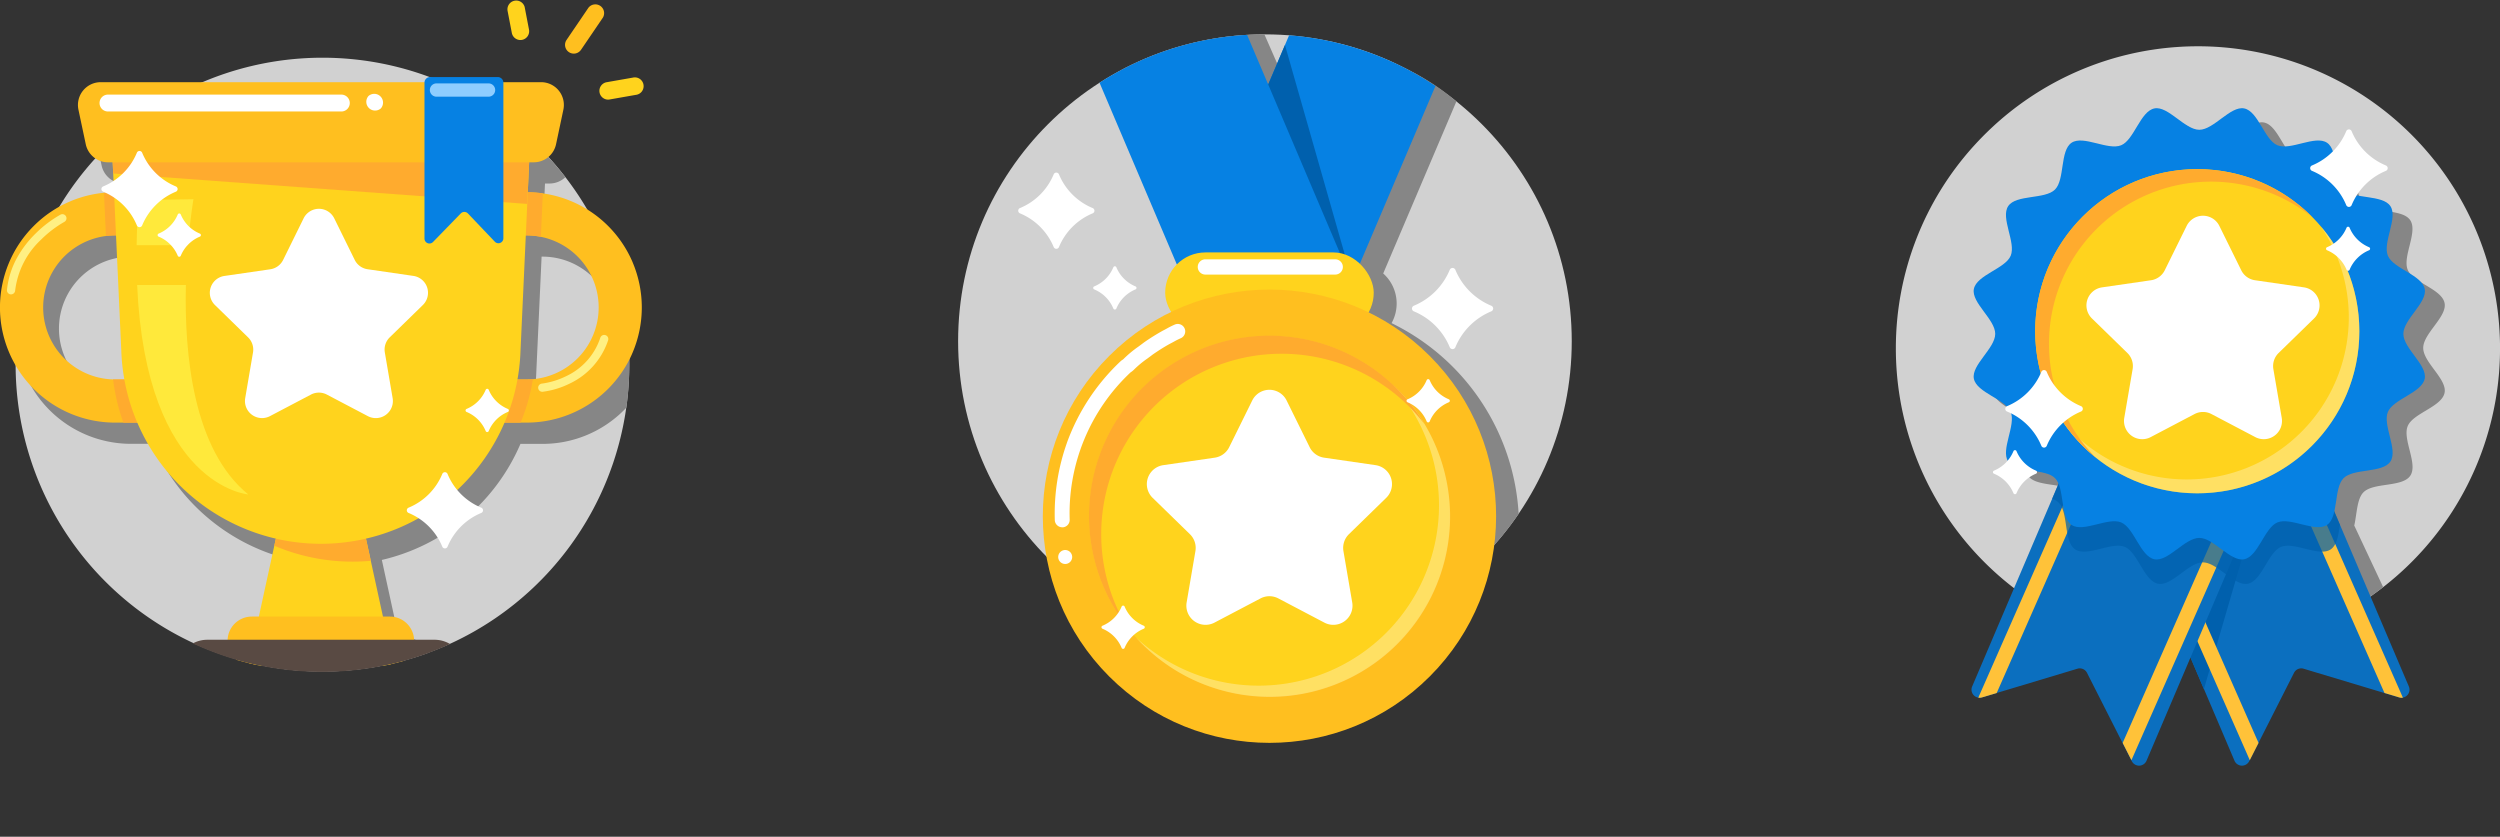 <svg xmlns="http://www.w3.org/2000/svg" width="256.464" height="85.838" viewBox="0 0 256.464 85.838">
  <rect x="0" y="0" width="256.464" height="85.838" fill="#333333" stroke="none"/>
  <g id="Group_945" data-name="Group 945" transform="translate(-29.268 -136.211)">
    <g id="Group_921" data-name="Group 921" transform="translate(29.268 136.211)">
      <g id="Group_920" data-name="Group 920" transform="translate(0 0)">
        <path id="Path_1589" data-name="Path 1589" d="M131.817,206.857a31.473,31.473,0,0,1-23.154,30.363q-.507.139-1.021.261-.311.074-.625.142-.249.054-.5.1a31.787,31.787,0,0,1-12.352,0q-.25-.05-.5-.1-.426-.092-.847-.2-.6-.147-1.186-.316a31.475,31.475,0,0,1-22.768-30.255v-.039a31.4,31.4,0,0,1,8.215-21.166q.809-.888,1.684-1.711l.179-.167a31.556,31.556,0,0,1,7.817-5.319q.682-.327,1.383-.622A31.474,31.474,0,0,1,131.814,206.4Q131.817,206.627,131.817,206.857Z" transform="translate(-67.261 -169.446)" fill="#d1d1d1"/>
        <path id="Path_1590" data-name="Path 1590" d="M128.98,218.879q-.471-.252-.967-.462a11.743,11.743,0,0,0-4.483-.929h0l.141-3.071h.472a2.335,2.335,0,0,0,1.617-.649q-.83-1.074-1.749-2.073a31.621,31.621,0,0,0-6.662-5.5H84.339q-.9.554-1.756,1.166a31.558,31.558,0,0,0-3.137,2.556l-.179.167q-.683.643-1.326,1.325l.244,1.153a2.338,2.338,0,0,0,2.288,1.854h.472L81,215.564l.088,1.924h0a11.743,11.743,0,0,0-4.483.929,11.851,11.851,0,0,0-5.882,5.429,31.365,31.365,0,0,0-1.263,6.766,11.705,11.705,0,0,0,.858,3.293A11.809,11.809,0,0,0,81.2,241.121h2.262a20.527,20.527,0,0,0,14.22,11.906l-.071.325-.087.4-1.583,7.263h-.718a2.487,2.487,0,0,0-2.485,2.383h-.1q.34.092.684.176.421.1.847.2.249.054.5.1a31.787,31.787,0,0,0,12.352,0q.25-.05.5-.1.314-.068.625-.142.513-.122,1.021-.261,1.286-.351,2.526-.808a2.487,2.487,0,0,0-2.3-1.545h-.718l-1.246-5.715h0l-.495-2.27a20.527,20.527,0,0,0,14.22-11.906h2.262a11.788,11.788,0,0,0,8.356-3.461q.124-.125.244-.252a31.741,31.741,0,0,0,.306-4.406q0-.23,0-.46A31.325,31.325,0,0,0,128.98,218.879ZM81.2,236.693a7.388,7.388,0,0,1,0-14.776h.086l.541,11.805a20.651,20.651,0,0,0,.311,2.971Zm42.209,0h-.938a20.652,20.652,0,0,0,.311-2.971l.541-11.805h.085a7.388,7.388,0,1,1,0,14.776Z" transform="translate(-67.763 -195.591)" fill="#868686"/>
        <g id="Group_917" data-name="Group 917">
          <g id="Group_899" data-name="Group 899" transform="translate(25.516 52.435)">
            <path id="Path_1591" data-name="Path 1591" d="M241.461,497.855q-.311.074-.625.142-.249.054-.5.1H227.986q-.25-.05-.5-.1-.426-.092-.847-.195l.522-2.4.52-2.383,1.583-7.263.157-.722.616-2.826h8.014l.616,2.826.495,2.27,1.246,5.715.52,2.383Z" transform="translate(-226.64 -482.212)" fill="#ffd31d"/>
          </g>
          <g id="Group_900" data-name="Group 900" transform="translate(28.141 52.435)">
            <path id="Path_1592" data-name="Path 1592" d="M252.747,482.211h-8.014l-.773,3.548a20.423,20.423,0,0,0,8.027,1.633h0q.946,0,1.871-.085Z" transform="translate(-243.96 -482.211)" fill="#ffab2e"/>
          </g>
          <g id="Group_901" data-name="Group 901" transform="translate(23.353 63.246)">
            <path id="Path_1593" data-name="Path 1593" d="M231.5,556.037a2.488,2.488,0,0,1-1.131,2.085q-.507.139-1.021.261-.311.074-.625.142h-13.35q-.426-.092-.847-.195-.6-.147-1.186-.316a2.481,2.481,0,0,1-.977-1.976c0-.035,0-.069,0-.1a2.487,2.487,0,0,1,2.485-2.383h14.162a2.487,2.487,0,0,1,2.485,2.383C231.5,555.968,231.5,556,231.5,556.037Z" transform="translate(-212.368 -553.55)" fill="#ffbf1f"/>
          </g>
          <g id="Group_902" data-name="Group 902" transform="translate(19.779 65.63)">
            <path id="Path_1594" data-name="Path 1594" d="M215.169,569.715a31.247,31.247,0,0,1-4.81,1.75q-.507.139-1.021.261-.311.074-.625.141-.249.054-.5.1a31.787,31.787,0,0,1-12.352,0q-.25-.05-.5-.1-.426-.092-.847-.195-.6-.147-1.186-.316a31.19,31.19,0,0,1-4.552-1.7,3.1,3.1,0,0,1,1.486-.379h23.313A3.1,3.1,0,0,1,215.169,569.715Z" transform="translate(-188.779 -569.277)" fill="#594a43"/>
          </g>
          <g id="Group_904" data-name="Group 904" transform="translate(0 19.721)">
            <g id="Group_903" data-name="Group 903">
              <path id="Path_1595" data-name="Path 1595" d="M123.181,273.562a11.809,11.809,0,0,0-10.77-7.216H69.967a11.74,11.74,0,0,0-4.483.929,11.787,11.787,0,0,0-3.755,2.531,11.814,11.814,0,0,0,8.356,20.172h42.209a11.831,11.831,0,0,0,10.484-6.36q.218-.418.4-.857a11.848,11.848,0,0,0,0-9.2ZM112.294,285.55H70.085a7.388,7.388,0,0,1,0-14.776h42.209a7.388,7.388,0,1,1,0,14.776Z" transform="translate(-58.268 -266.345)" fill="#ffbf1f"/>
            </g>
          </g>
          <g id="Group_905" data-name="Group 905" transform="translate(13.225 19.721)">
            <path id="Path_1596" data-name="Path 1596" d="M145.736,270.774h40.6a7.39,7.39,0,0,1,1.457.145l.2-4.458a11.9,11.9,0,0,0-1.544-.115H145.533Z" transform="translate(-145.533 -266.345)" fill="#ffab2e"/>
            <path id="Path_1597" data-name="Path 1597" d="M192.706,392.878c-.214.019-.431.029-.65.029H152.278a20.366,20.366,0,0,0,1.26,4.429h37.9A20.353,20.353,0,0,0,192.706,392.878Z" transform="translate(-151.256 -373.702)" fill="#ffab2e"/>
          </g>
          <g id="Group_906" data-name="Group 906" transform="translate(10.665 19.721)">
            <path id="Path_1598" data-name="Path 1598" d="M128.845,270.835a7.415,7.415,0,0,1,.949-.061h41.188l.2-4.429H129.676q-.521,0-1.034.055Z" transform="translate(-128.642 -266.345)" fill="#ffab2e"/>
            <path id="Path_1599" data-name="Path 1599" d="M174.431,397.479a20.39,20.39,0,0,0,1.056-4.429H135.036c-.072,0-.144,0-.215,0a20.39,20.39,0,0,0,1.057,4.432Z" transform="translate(-133.885 -373.846)" fill="#ffab2e"/>
          </g>
          <g id="Group_907" data-name="Group 907" transform="translate(11.454 14.371)">
            <path id="Path_1600" data-name="Path 1600" d="M155.316,272.457h0a20.489,20.489,0,0,1-20.478-19.83l-.989-21.584h42.934l-.989,21.584A20.489,20.489,0,0,1,155.316,272.457Z" transform="translate(-133.849 -231.043)" fill="#ffd31d"/>
          </g>
          <g id="Group_908" data-name="Group 908" transform="translate(11.454 14.371)">
            <path id="Path_1601" data-name="Path 1601" d="M176.483,237.592l.3-6.55H133.849l.157,3.426Z" transform="translate(-133.849 -231.043)" fill="#ffab2e"/>
          </g>
          <g id="Group_909" data-name="Group 909" transform="translate(7.996 8.43)">
            <path id="Path_1602" data-name="Path 1602" d="M157.791,200.061H114.122a2.339,2.339,0,0,1-2.288-1.854l-.751-3.544a2.338,2.338,0,0,1,2.288-2.823h45.171a2.338,2.338,0,0,1,2.288,2.823l-.751,3.544A2.339,2.339,0,0,1,157.791,200.061Z" transform="translate(-111.032 -191.84)" fill="#ffbf1f"/>
          </g>
          <g id="Group_910" data-name="Group 910" transform="translate(10.209 9.703)">
            <path id="Path_1603" data-name="Path 1603" d="M150.436,201.975H126.5a.867.867,0,0,1-.867-.867h0a.867.867,0,0,1,.867-.867h23.937a.867.867,0,0,1,.867.867h0A.867.867,0,0,1,150.436,201.975Z" transform="translate(-125.631 -200.24)" fill="#fff"/>
          </g>
          <g id="Group_911" data-name="Group 911" transform="translate(37.568 9.617)">
            <path id="Path_1604" data-name="Path 1604" d="M307.67,201.17A.9.9,0,0,0,306.4,199.9.9.9,0,0,0,307.67,201.17Z" transform="translate(-306.167 -199.667)" fill="#fff"/>
          </g>
          <g id="Group_912" data-name="Group 912" transform="translate(52.045)">
            <path id="Path_1605" data-name="Path 1605" d="M403.035,140.317a.9.9,0,0,1-.876-.705l-.444-2.309a.9.9,0,0,1,1.754-.386l.444,2.309a.9.9,0,0,1-.878,1.091Z" transform="translate(-401.694 -136.211)" fill="#ffd31d"/>
          </g>
          <g id="Group_913" data-name="Group 913" transform="translate(57.961 0.398)">
            <path id="Path_1606" data-name="Path 1606" d="M441.63,143.939a.9.9,0,0,1-.741-1.4l2.248-3.307a.9.9,0,0,1,1.484,1.012l-2.248,3.307A.9.9,0,0,1,441.63,143.939Z" transform="translate(-440.733 -138.836)" fill="#ffbf1f"/>
          </g>
          <g id="Group_914" data-name="Group 914" transform="translate(61.47 7.949)">
            <path id="Path_1607" data-name="Path 1607" d="M464.779,190.934a.9.9,0,0,1-.146-1.784l2.7-.474a.9.9,0,1,1,.294,1.772l-2.7.474A.894.894,0,0,1,464.779,190.934Z" transform="translate(-463.881 -188.663)" fill="#ffd31d"/>
          </g>
          <path id="Path_1608" data-name="Path 1608" d="M156.033,275.782c.235-2.846.559-4.715.559-4.715l-5.628.087q-.169,2.443-.2,4.628Z" transform="translate(-136.747 -250.63)" fill="#ffef42" opacity="0.8"/>
          <path id="Path_1609" data-name="Path 1609" d="M156.118,329.142h-5c.912,20.659,11.4,21.484,11.4,21.484C156.895,346.058,155.948,336.343,156.118,329.142Z" transform="translate(-137.05 -299.904)" fill="#ffef42" opacity="0.8"/>
          <g id="Group_916" data-name="Group 916" transform="translate(21.519 21.423)">
            <g id="Group_915" data-name="Group 915">
              <path id="Path_1610" data-name="Path 1610" d="M213.035,278.551l2.1,4.263a1.752,1.752,0,0,0,1.319.958l4.7.684a1.751,1.751,0,0,1,.971,2.987l-3.4,3.318a1.752,1.752,0,0,0-.5,1.55l.8,4.685a1.751,1.751,0,0,1-2.541,1.846l-4.208-2.212a1.75,1.75,0,0,0-1.63,0l-4.208,2.212A1.751,1.751,0,0,1,203.9,297l.8-4.685a1.751,1.751,0,0,0-.5-1.55l-3.4-3.318a1.751,1.751,0,0,1,.971-2.987l4.7-.684a1.751,1.751,0,0,0,1.319-.958l2.1-4.263A1.751,1.751,0,0,1,213.035,278.551Z" transform="translate(-200.265 -277.575)" fill="#fff"/>
            </g>
          </g>
          <path id="Path_1611" data-name="Path 1611" d="M352.829,205.265l-2.763-2.9a.508.508,0,0,0-.732,0l-2.85,2.931a.508.508,0,0,1-.872-.354V188.948a.574.574,0,0,1,.574-.574h6.945a.574.574,0,0,1,.574.574v15.967A.508.508,0,0,1,352.829,205.265Z" transform="translate(-302.066 -180.469)" fill="#0681e3"/>
          <path id="Path_1612" data-name="Path 1612" d="M355.267,194.031H349.93a.682.682,0,0,1-.682-.682h0a.682.682,0,0,1,.682-.682h5.338a.682.682,0,0,1,.682.682h0A.682.682,0,0,1,355.267,194.031Z" transform="translate(-305.151 -184.112)" fill="#8ecdff"/>
        </g>
        <g id="Group_918" data-name="Group 918" transform="translate(0.714 21.96)">
          <path id="Path_1613" data-name="Path 1613" d="M63.4,289.355l-.043,0a.421.421,0,0,1-.376-.461,8.665,8.665,0,0,1,1.085-3.388A10.815,10.815,0,0,1,65.93,283.1a11.873,11.873,0,0,1,2.555-1.933.421.421,0,0,1,.389.746h0a11.265,11.265,0,0,0-2.373,1.806,8.531,8.531,0,0,0-2.683,5.261A.421.421,0,0,1,63.4,289.355Z" transform="translate(-62.979 -281.116)" fill="#fff083"/>
        </g>
        <g id="Group_919" data-name="Group 919" transform="translate(55.208 34.361)">
          <path id="Path_1614" data-name="Path 1614" d="M422.983,368.779a.421.421,0,0,1-.038-.84,8.02,8.02,0,0,0,2.481-.759,6.645,6.645,0,0,0,3.512-3.946.421.421,0,0,1,.8.269,7.559,7.559,0,0,1-3.968,4.447,8.7,8.7,0,0,1-2.746.827Z" transform="translate(-422.563 -362.948)" fill="#fff083"/>
        </g>
        <path id="Path_1615" data-name="Path 1615" d="M169.3,283.081a3.623,3.623,0,0,0-1.966,1.966.167.167,0,0,1-.307,0,3.623,3.623,0,0,0-1.966-1.966.167.167,0,0,1,0-.307,3.624,3.624,0,0,0,1.966-1.966.167.167,0,0,1,.307,0,3.624,3.624,0,0,0,1.966,1.966A.167.167,0,0,1,169.3,283.081Z" transform="translate(-148.791 -258.808)" fill="#fff"/>
        <path id="Path_1616" data-name="Path 1616" d="M377.756,401.761a3.623,3.623,0,0,0-1.966,1.965.167.167,0,0,1-.307,0,3.623,3.623,0,0,0-1.966-1.965.167.167,0,0,1,0-.307,3.623,3.623,0,0,0,1.966-1.965.167.167,0,0,1,.307,0,3.623,3.623,0,0,0,1.966,1.965A.167.167,0,0,1,377.756,401.761Z" transform="translate(-325.656 -359.503)" fill="#fff"/>
        <path id="Path_1617" data-name="Path 1617" d="M134.554,242.588a6.375,6.375,0,0,0-3.458,3.458.293.293,0,0,1-.541,0,6.375,6.375,0,0,0-3.458-3.458.293.293,0,0,1,0-.541,6.375,6.375,0,0,0,3.458-3.458.293.293,0,0,1,.541,0,6.375,6.375,0,0,0,3.458,3.458A.293.293,0,0,1,134.554,242.588Z" transform="translate(-116.513 -222.922)" fill="#fff"/>
        <path id="Path_1618" data-name="Path 1618" d="M341.288,460.042a6.375,6.375,0,0,0-3.458,3.459.293.293,0,0,1-.541,0,6.375,6.375,0,0,0-3.458-3.459.293.293,0,0,1,0-.541,6.375,6.375,0,0,0,3.458-3.459.293.293,0,0,1,.541,0,6.375,6.375,0,0,0,3.458,3.459A.293.293,0,0,1,341.288,460.042Z" transform="translate(-291.917 -407.421)" fill="#fff"/>
      </g>
    </g>
    <g id="Group_936" data-name="Group 936" transform="translate(126.615 139.736)">
      <g id="Group_935" data-name="Group 935" transform="translate(0)">
        <circle id="Ellipse_3" data-name="Ellipse 3" cx="31.475" cy="31.475" r="31.475" transform="translate(0.942)" fill="#d1d1d1"/>
        <path id="Path_1619" data-name="Path 1619" d="M668.082,208.651a23.258,23.258,0,0,0-13.037-19.558,4.117,4.117,0,0,0,.523-2.013h0A4.125,4.125,0,0,0,654.188,184l7.507-17.647a23.77,23.77,0,0,0-14.811-5.68l-.424,1h0l-1.721,4.046L642,159.471a31.336,31.336,0,0,0-14.695,3.665l8.115,20.987a4.123,4.123,0,0,0-1.244,2.956h0a4.117,4.117,0,0,0,.523,2.013,23.287,23.287,0,0,0-12.444,26.317,31.48,31.48,0,0,0,45.831-6.759Z" transform="translate(-609.638 -159.471)" fill="#868686"/>
        <g id="Group_934" data-name="Group 934" transform="translate(0 0.052)">
          <g id="Group_922" data-name="Group 922" transform="translate(24.008 0.044)">
            <path id="Path_1620" data-name="Path 1620" d="M726.884,165.311l-8.543,20.083-.13.306H700.984l.13-.306,8.613-20.247,2.145-5.043A31.3,31.3,0,0,1,726.884,165.311Z" transform="translate(-700.984 -160.104)" fill="#0681e3"/>
          </g>
          <g id="Group_923" data-name="Group 923" transform="translate(24.138 1.041)">
            <path id="Path_1621" data-name="Path 1621" d="M712.177,166.68l-10.334,24.293.13.306h16.966l.156-.366Z" transform="translate(-701.843 -166.68)" fill="#0060ad"/>
          </g>
          <g id="Group_924" data-name="Group 924" transform="translate(15.449)">
            <path id="Path_1622" data-name="Path 1622" d="M670.554,185.453H653.327l-.13-.306-8.689-20.425a31.3,31.3,0,0,1,15.138-4.908l2.164,5.087,8.613,20.247Z" transform="translate(-644.508 -159.813)" fill="#0681e3"/>
          </g>
          <g id="Group_925" data-name="Group 925" transform="translate(22.184 22.318)">
            <rect id="Rectangle_57" data-name="Rectangle 57" width="21.395" height="8.271" rx="4.136" fill="#ffd31d"/>
            <path id="Path_1623" data-name="Path 1623" d="M725.1,313.311H711.78a.783.783,0,0,1-.783-.783h0a.783.783,0,0,1,.783-.783H725.1a.783.783,0,0,1,.783.783h0A.783.783,0,0,1,725.1,313.311Z" transform="translate(-707.656 -311.038)" fill="#fff"/>
          </g>
          <g id="Group_926" data-name="Group 926" transform="translate(0 16.497)">
            <circle id="Ellipse_4" data-name="Ellipse 4" cx="23.251" cy="23.251" r="23.251" transform="translate(0 32.882) rotate(-45)" fill="#ffbf1f"/>
          </g>
          <g id="Group_927" data-name="Group 927" transform="translate(10.851 29.645)">
            <path id="Path_1624" data-name="Path 1624" d="M614.939,376.3a.765.765,0,0,1-.765-.744,21.722,21.722,0,0,1,1.241-7.906l0-.008a21.563,21.563,0,0,1,5.536-8.4.764.764,0,0,1,.1-.077c.047-.032.118-.078.145-.1a11.544,11.544,0,0,1,1.565-1.305c.184-.135.374-.276.559-.418l.036-.026a22.232,22.232,0,0,1,1.887-1.179l.026-.014c.129-.064.257-.134.392-.208a8.5,8.5,0,0,1,.836-.416.765.765,0,0,1,.587,1.413,7.144,7.144,0,0,0-.689.346c-.137.075-.279.152-.428.227-.665.367-1.224.736-1.73,1.082-.193.149-.384.29-.57.426a10.116,10.116,0,0,0-1.377,1.143l-.014.014a2.135,2.135,0,0,1-.324.256,19.82,19.82,0,0,0-6.25,15.115.765.765,0,0,1-.744.786Z" transform="translate(-614.166 -355.43)" fill="#fff"/>
          </g>
          <g id="Group_930" data-name="Group 930" transform="translate(6.724 23.221)">
            <g id="Group_928" data-name="Group 928" transform="translate(0 0)">
              <circle id="Ellipse_5" data-name="Ellipse 5" cx="18.497" cy="18.497" r="18.497" transform="translate(0 26.158) rotate(-45)" fill="#ffd31d"/>
            </g>
            <path id="Path_1625" data-name="Path 1625" d="M695.572,396.288a18.5,18.5,0,0,1-26.275,26,18.5,18.5,0,1,0,26.275-26Z" transform="translate(-656.815 -383.672)" fill="#ffefab" opacity="0.5"/>
            <g id="Group_929" data-name="Group 929" transform="translate(7.662 7.662)">
              <path id="Path_1626" data-name="Path 1626" d="M638.724,383.917a18.5,18.5,0,0,1,33.166-11.267,18.5,18.5,0,1,0-30.577,20.711A18.412,18.412,0,0,1,638.724,383.917Z" transform="translate(-637.487 -363.597)" fill="#ffab2e"/>
            </g>
          </g>
          <g id="Group_932" data-name="Group 932" transform="translate(20.307 36.414)">
            <g id="Group_931" data-name="Group 931">
              <path id="Path_1627" data-name="Path 1627" d="M690.9,401.193l2.362,4.786a1.966,1.966,0,0,0,1.481,1.076l5.282.768a1.966,1.966,0,0,1,1.09,3.354l-3.822,3.726a1.967,1.967,0,0,0-.565,1.741l.9,5.261a1.966,1.966,0,0,1-2.853,2.073l-4.725-2.484a1.966,1.966,0,0,0-1.83,0l-4.725,2.484a1.967,1.967,0,0,1-2.853-2.073l.9-5.261a1.966,1.966,0,0,0-.566-1.741l-3.822-3.726a1.966,1.966,0,0,1,1.09-3.354l5.282-.768a1.967,1.967,0,0,0,1.481-1.076l2.362-4.786A1.966,1.966,0,0,1,690.9,401.193Z" transform="translate(-676.564 -400.096)" fill="#fff"/>
            </g>
          </g>
          <g id="Group_933" data-name="Group 933" transform="translate(11.21 52.847)">
            <path id="Path_1628" data-name="Path 1628" d="M617.969,509.249a.716.716,0,1,0-.716.716A.716.716,0,0,0,617.969,509.249Z" transform="translate(-616.536 -508.533)" fill="#fff"/>
          </g>
        </g>
      </g>
      <path id="Path_1629" data-name="Path 1629" d="M864.132,322.035a6.794,6.794,0,0,0-3.685,3.685.313.313,0,0,1-.576,0,6.794,6.794,0,0,0-3.685-3.685.313.313,0,0,1,0-.576,6.794,6.794,0,0,0,3.685-3.685.313.313,0,0,1,.576,0,6.794,6.794,0,0,0,3.685,3.685A.312.312,0,0,1,864.132,322.035Z" transform="translate(-808.494 -293.621)" fill="#fff"/>
      <path id="Path_1630" data-name="Path 1630" d="M856.66,395.2a3.622,3.622,0,0,0-1.965,1.965.167.167,0,0,1-.307,0,3.623,3.623,0,0,0-1.965-1.965.167.167,0,0,1,0-.307,3.623,3.623,0,0,0,1.965-1.966.167.167,0,0,1,.307,0,3.623,3.623,0,0,0,1.965,1.966A.167.167,0,0,1,856.66,395.2Z" transform="translate(-805.378 -357.457)" fill="#fff"/>
      <path id="Path_1631" data-name="Path 1631" d="M644.567,318.82a3.623,3.623,0,0,0-1.966,1.965.167.167,0,0,1-.307,0,3.624,3.624,0,0,0-1.966-1.965.167.167,0,0,1,0-.307,3.623,3.623,0,0,0,1.966-1.965.167.167,0,0,1,.307,0,3.623,3.623,0,0,0,1.966,1.965A.167.167,0,0,1,644.567,318.82Z" transform="translate(-625.426 -292.656)" fill="#fff"/>
      <path id="Path_1632" data-name="Path 1632" d="M597.107,257.233a6.375,6.375,0,0,0-3.459,3.459.293.293,0,0,1-.541,0,6.376,6.376,0,0,0-3.459-3.459.293.293,0,0,1,0-.541,6.376,6.376,0,0,0,3.459-3.459.293.293,0,0,1,.541,0,6.375,6.375,0,0,0,3.459,3.459A.293.293,0,0,1,597.107,257.233Z" transform="translate(-582.361 -238.872)" fill="#fff"/>
      <path id="Path_1633" data-name="Path 1633" d="M650.154,548.513a3.622,3.622,0,0,0-1.965,1.966.167.167,0,0,1-.307,0,3.623,3.623,0,0,0-1.966-1.966.167.167,0,0,1,0-.307,3.623,3.623,0,0,0,1.966-1.965.167.167,0,0,1,.307,0,3.622,3.622,0,0,0,1.965,1.965A.167.167,0,0,1,650.154,548.513Z" transform="translate(-630.166 -487.54)" fill="#fff"/>
    </g>
    <g id="Group_944" data-name="Group 944" transform="translate(223.755 140.967)">
      <path id="Path_1634" data-name="Path 1634" d="M1094.3,198.583a30.987,30.987,0,0,1-22.8,29.894q-.5.137-1.005.257-.307.073-.615.139-.245.053-.491.1a31.3,31.3,0,0,1-12.161,0q-.246-.049-.491-.1-.419-.09-.834-.192-.588-.144-1.167-.311a30.989,30.989,0,0,1-22.416-29.787v-.038a30.911,30.911,0,0,1,8.088-20.839q.8-.874,1.658-1.685l.176-.164a31.074,31.074,0,0,1,7.7-5.237q.672-.322,1.361-.612a30.988,30.988,0,0,1,42.994,28.123Q1094.3,198.356,1094.3,198.583Z" transform="translate(-1032.32 -167.594)" fill="#d1d1d1"/>
      <path id="Path_1635" data-name="Path 1635" d="M1140.856,250.128c.552-1.332,3.494-1.967,3.781-3.415.278-1.4-2.192-3.114-2.192-4.6s2.47-3.2,2.192-4.6c-.286-1.448-3.228-2.083-3.781-3.415-.562-1.355,1.063-3.883.257-5.088s-3.772-.675-4.8-1.7-.49-3.989-1.7-4.8-3.732.819-5.088.257c-1.332-.552-1.967-3.494-3.415-3.78-1.405-.278-3.114,2.192-4.6,2.192s-3.195-2.47-4.6-2.192c-1.448.286-2.083,3.228-3.415,3.781-1.355.562-3.883-1.063-5.088-.257s-.675,3.772-1.7,4.8-3.989.49-4.8,1.7.819,3.732.257,5.088c-.552,1.332-3.494,1.967-3.781,3.415-.278,1.4,2.192,3.114,2.192,4.6s-2.47,3.2-2.192,4.6c.286,1.448,3.228,2.083,3.781,3.415.562,1.355-1.063,3.883-.257,5.088s3.772.675,4.8,1.7a1.78,1.78,0,0,1,.37.584l-3.329,7.813a28.373,28.373,0,0,0,7.731,3.549q.533.153,1.075.286.382.093.767.177.225.049.452.094a28.809,28.809,0,0,0,11.194,0q.227-.045.453-.094.285-.061.566-.128.465-.111.925-.236c.543-.148,1.211,1.093,1.91,2.713a30.862,30.862,0,0,0,9.515-5.024l-2.965-6.318c.274-1.193.265-2.731.949-3.415,1.029-1.029,3.989-.49,4.8-1.7S1140.294,251.483,1140.856,250.128Z" transform="translate(-1088.345 -211.176)" fill="#868686"/>
      <g id="Group_943" data-name="Group 943" transform="translate(7.761 6.338)">
        <g id="Group_939" data-name="Group 939" transform="translate(0 31.217)">
          <path id="Path_1636" data-name="Path 1636" d="M1192.117,418.967l8.216-3.5a.832.832,0,0,1,1.091.439l11.762,27.607a.832.832,0,0,1-1,1.122l-9.8-2.947a.832.832,0,0,0-.981.42l-4.6,9.07a.832.832,0,0,1-1.507-.05l-11.759-27.6a.832.832,0,0,1,.439-1.091Z" transform="translate(-1168.319 -415.399)" fill="#0b6fbf"/>
          <path id="Path_1637" data-name="Path 1637" d="M1198.074,445.836c.156-.432,1.4-1.089.965-1.245l-7.917-2.853-7.153,3.047a.832.832,0,0,0-.439,1.091l8.63,20.256Z" transform="translate(-1168.319 -437.746)" fill="#0060ad"/>
          <g id="Group_937" data-name="Group 937" transform="translate(16.497 2.35)">
            <path id="Path_1638" data-name="Path 1638" d="M1289.48,430.907l11.853,26.911a.83.83,0,0,1-.377-.026l-1.513-.455-11.369-25.812Z" transform="translate(-1273.574 -430.907)" fill="#ffc239"/>
            <path id="Path_1639" data-name="Path 1639" d="M1204.439,494.158l-12.05-27.358,1.405-.619,11.543,26.207Z" transform="translate(-1192.389 -460.835)" fill="#ffc239"/>
          </g>
          <path id="Path_1640" data-name="Path 1640" d="M1104.673,418.967l-8.216-3.5a.832.832,0,0,0-1.091.439L1083.6,443.513a.832.832,0,0,0,1,1.122l9.8-2.947a.832.832,0,0,1,.981.42l4.6,9.07a.832.832,0,0,0,1.507-.05l11.759-27.6a.832.832,0,0,0-.439-1.091Z" transform="translate(-1083.534 -415.399)" fill="#0b6fbf"/>
          <g id="Group_938" data-name="Group 938" transform="translate(0.696 2.35)">
            <path id="Path_1641" data-name="Path 1641" d="M1099.98,430.907l-11.853,26.911a.83.83,0,0,0,.377-.026l1.512-.455,11.369-25.812Z" transform="translate(-1088.127 -430.907)" fill="#ffc239"/>
            <path id="Path_1642" data-name="Path 1642" d="M1186.76,494.158l12.05-27.358-1.406-.619-11.543,26.207Z" transform="translate(-1171.05 -460.835)" fill="#ffc239"/>
          </g>
        </g>
        <g id="Group_942" data-name="Group 942" transform="translate(0.208)">
          <path id="Path_1643" data-name="Path 1643" d="M1162.969,415.905a.832.832,0,0,0-1.091-.439l-8.216,3.5-1.33.567-1.33-.567-8.216-3.5a.832.832,0,0,0-1.091.439l-3.556,8.346a1.86,1.86,0,0,1,.663.4c1.029,1.029.49,3.989,1.7,4.8s3.733-.819,5.088-.257c1.332.552,1.967,3.494,3.415,3.78,1.4.278,3.113-2.192,4.6-2.192s3.2,2.47,4.6,2.192c1.448-.286,2.083-3.228,3.415-3.78,1.355-.562,3.883,1.063,5.088.257.651-.436.8-1.489.952-2.531Z" transform="translate(-1130.072 -384.183)" fill="#0060ad" opacity="0.716"/>
          <g id="Group_940" data-name="Group 940">
            <path id="Path_1644" data-name="Path 1644" d="M1129,232.566c0-1.487,2.47-3.2,2.192-4.6-.286-1.448-3.228-2.083-3.781-3.415-.562-1.355,1.063-3.883.257-5.088s-3.772-.675-4.8-1.7-.49-3.989-1.7-4.8-3.732.819-5.088.257c-1.332-.552-1.967-3.494-3.415-3.78-1.405-.278-3.114,2.192-4.6,2.192s-3.2-2.47-4.6-2.192c-1.448.286-2.083,3.228-3.415,3.78-1.355.562-3.883-1.063-5.088-.257s-.675,3.772-1.7,4.8-3.989.49-4.8,1.7.819,3.733.257,5.088c-.552,1.332-3.494,1.967-3.781,3.415-.278,1.4,2.192,3.114,2.192,4.6s-2.47,3.2-2.192,4.6c.286,1.448,3.228,2.083,3.781,3.415.562,1.355-1.063,3.883-.257,5.088s3.772.675,4.8,1.7.49,3.989,1.7,4.8,3.732-.819,5.088-.257c1.332.552,1.967,3.494,3.414,3.78,1.4.278,3.114-2.192,4.6-2.192s3.195,2.47,4.6,2.192c1.448-.286,2.083-3.228,3.415-3.78,1.355-.562,3.883,1.063,5.088.257s.675-3.772,1.7-4.8,3.989-.49,4.8-1.7-.819-3.733-.257-5.088c.552-1.332,3.494-1.967,3.781-3.415C1131.467,235.761,1129,234.053,1129,232.566Z" transform="translate(-1084.905 -209.413)" fill="#0681e3"/>
          </g>
          <circle id="Ellipse_6" data-name="Ellipse 6" cx="16.625" cy="16.625" r="16.625" transform="translate(6.327 6.259)" fill="#ffd31d"/>
          <path id="Path_1645" data-name="Path 1645" d="M1172.025,289.457a16.625,16.625,0,0,1-26.431,20.094,16.625,16.625,0,1,0,26.431-20.094Z" transform="translate(-1136.397 -277.327)" fill="#ffefab" opacity="0.5"/>
          <path id="Path_1646" data-name="Path 1646" d="M1128.066,268.62a16.624,16.624,0,0,1,27.05-12.948,16.624,16.624,0,1,0-22.265,24.618A16.57,16.57,0,0,1,1128.066,268.62Z" transform="translate(-1120.326 -244.457)" fill="#ffab2e"/>
          <g id="Group_941" data-name="Group 941" transform="translate(11.581 11.038)">
            <path id="Path_1647" data-name="Path 1647" d="M1174.958,283.292l2.247,4.552a1.87,1.87,0,0,0,1.408,1.023l5.024.73a1.87,1.87,0,0,1,1.036,3.19l-3.635,3.543a1.871,1.871,0,0,0-.538,1.655l.858,5a1.87,1.87,0,0,1-2.714,1.972l-4.493-2.362a1.87,1.87,0,0,0-1.74,0l-4.493,2.362a1.87,1.87,0,0,1-2.714-1.972l.858-5a1.87,1.87,0,0,0-.538-1.655l-3.635-3.543a1.87,1.87,0,0,1,1.036-3.19l5.024-.73a1.87,1.87,0,0,0,1.408-1.023l2.247-4.552A1.87,1.87,0,0,1,1174.958,283.292Z" transform="translate(-1161.322 -282.25)" fill="#fff"/>
          </g>
        </g>
      </g>
      <path id="Path_1648" data-name="Path 1648" d="M1102.455,443.33a3.689,3.689,0,0,0-2,2,.17.17,0,0,1-.313,0,3.689,3.689,0,0,0-2-2,.17.17,0,0,1,0-.313,3.689,3.689,0,0,0,2-2,.17.17,0,0,1,.313,0,3.69,3.69,0,0,0,2,2A.17.17,0,0,1,1102.455,443.33Z" transform="translate(-1088.077 -399.492)" fill="#fff"/>
      <path id="Path_1649" data-name="Path 1649" d="M1327.932,292.1a3.689,3.689,0,0,0-2,2,.17.17,0,0,1-.313,0,3.689,3.689,0,0,0-2-2,.17.17,0,0,1,0-.313,3.689,3.689,0,0,0,2-2,.17.17,0,0,1,.313,0,3.689,3.689,0,0,0,2,2A.17.17,0,0,1,1327.932,292.1Z" transform="translate(-1279.384 -271.183)" fill="#fff"/>
      <path id="Path_1650" data-name="Path 1650" d="M1114.16,390.959a6.491,6.491,0,0,0-3.521,3.521.3.3,0,0,1-.551,0,6.491,6.491,0,0,0-3.521-3.521.3.3,0,0,1,0-.55,6.492,6.492,0,0,0,3.521-3.521.3.3,0,0,1,.551,0,6.491,6.491,0,0,0,3.521,3.521A.3.3,0,0,1,1114.16,390.959Z" transform="translate(-1095.16 -353.499)" fill="#fff"/>
      <path id="Path_1651" data-name="Path 1651" d="M1320.539,228.038a6.491,6.491,0,0,0-3.521,3.521.3.3,0,0,1-.55,0,6.491,6.491,0,0,0-3.521-3.521.3.3,0,0,1,0-.55,6.49,6.49,0,0,0,3.521-3.521.3.3,0,0,1,.55,0,6.49,6.49,0,0,0,3.521,3.521A.3.3,0,0,1,1320.539,228.038Z" transform="translate(-1270.263 -215.268)" fill="#fff"/>
    </g>
  </g>
</svg>

